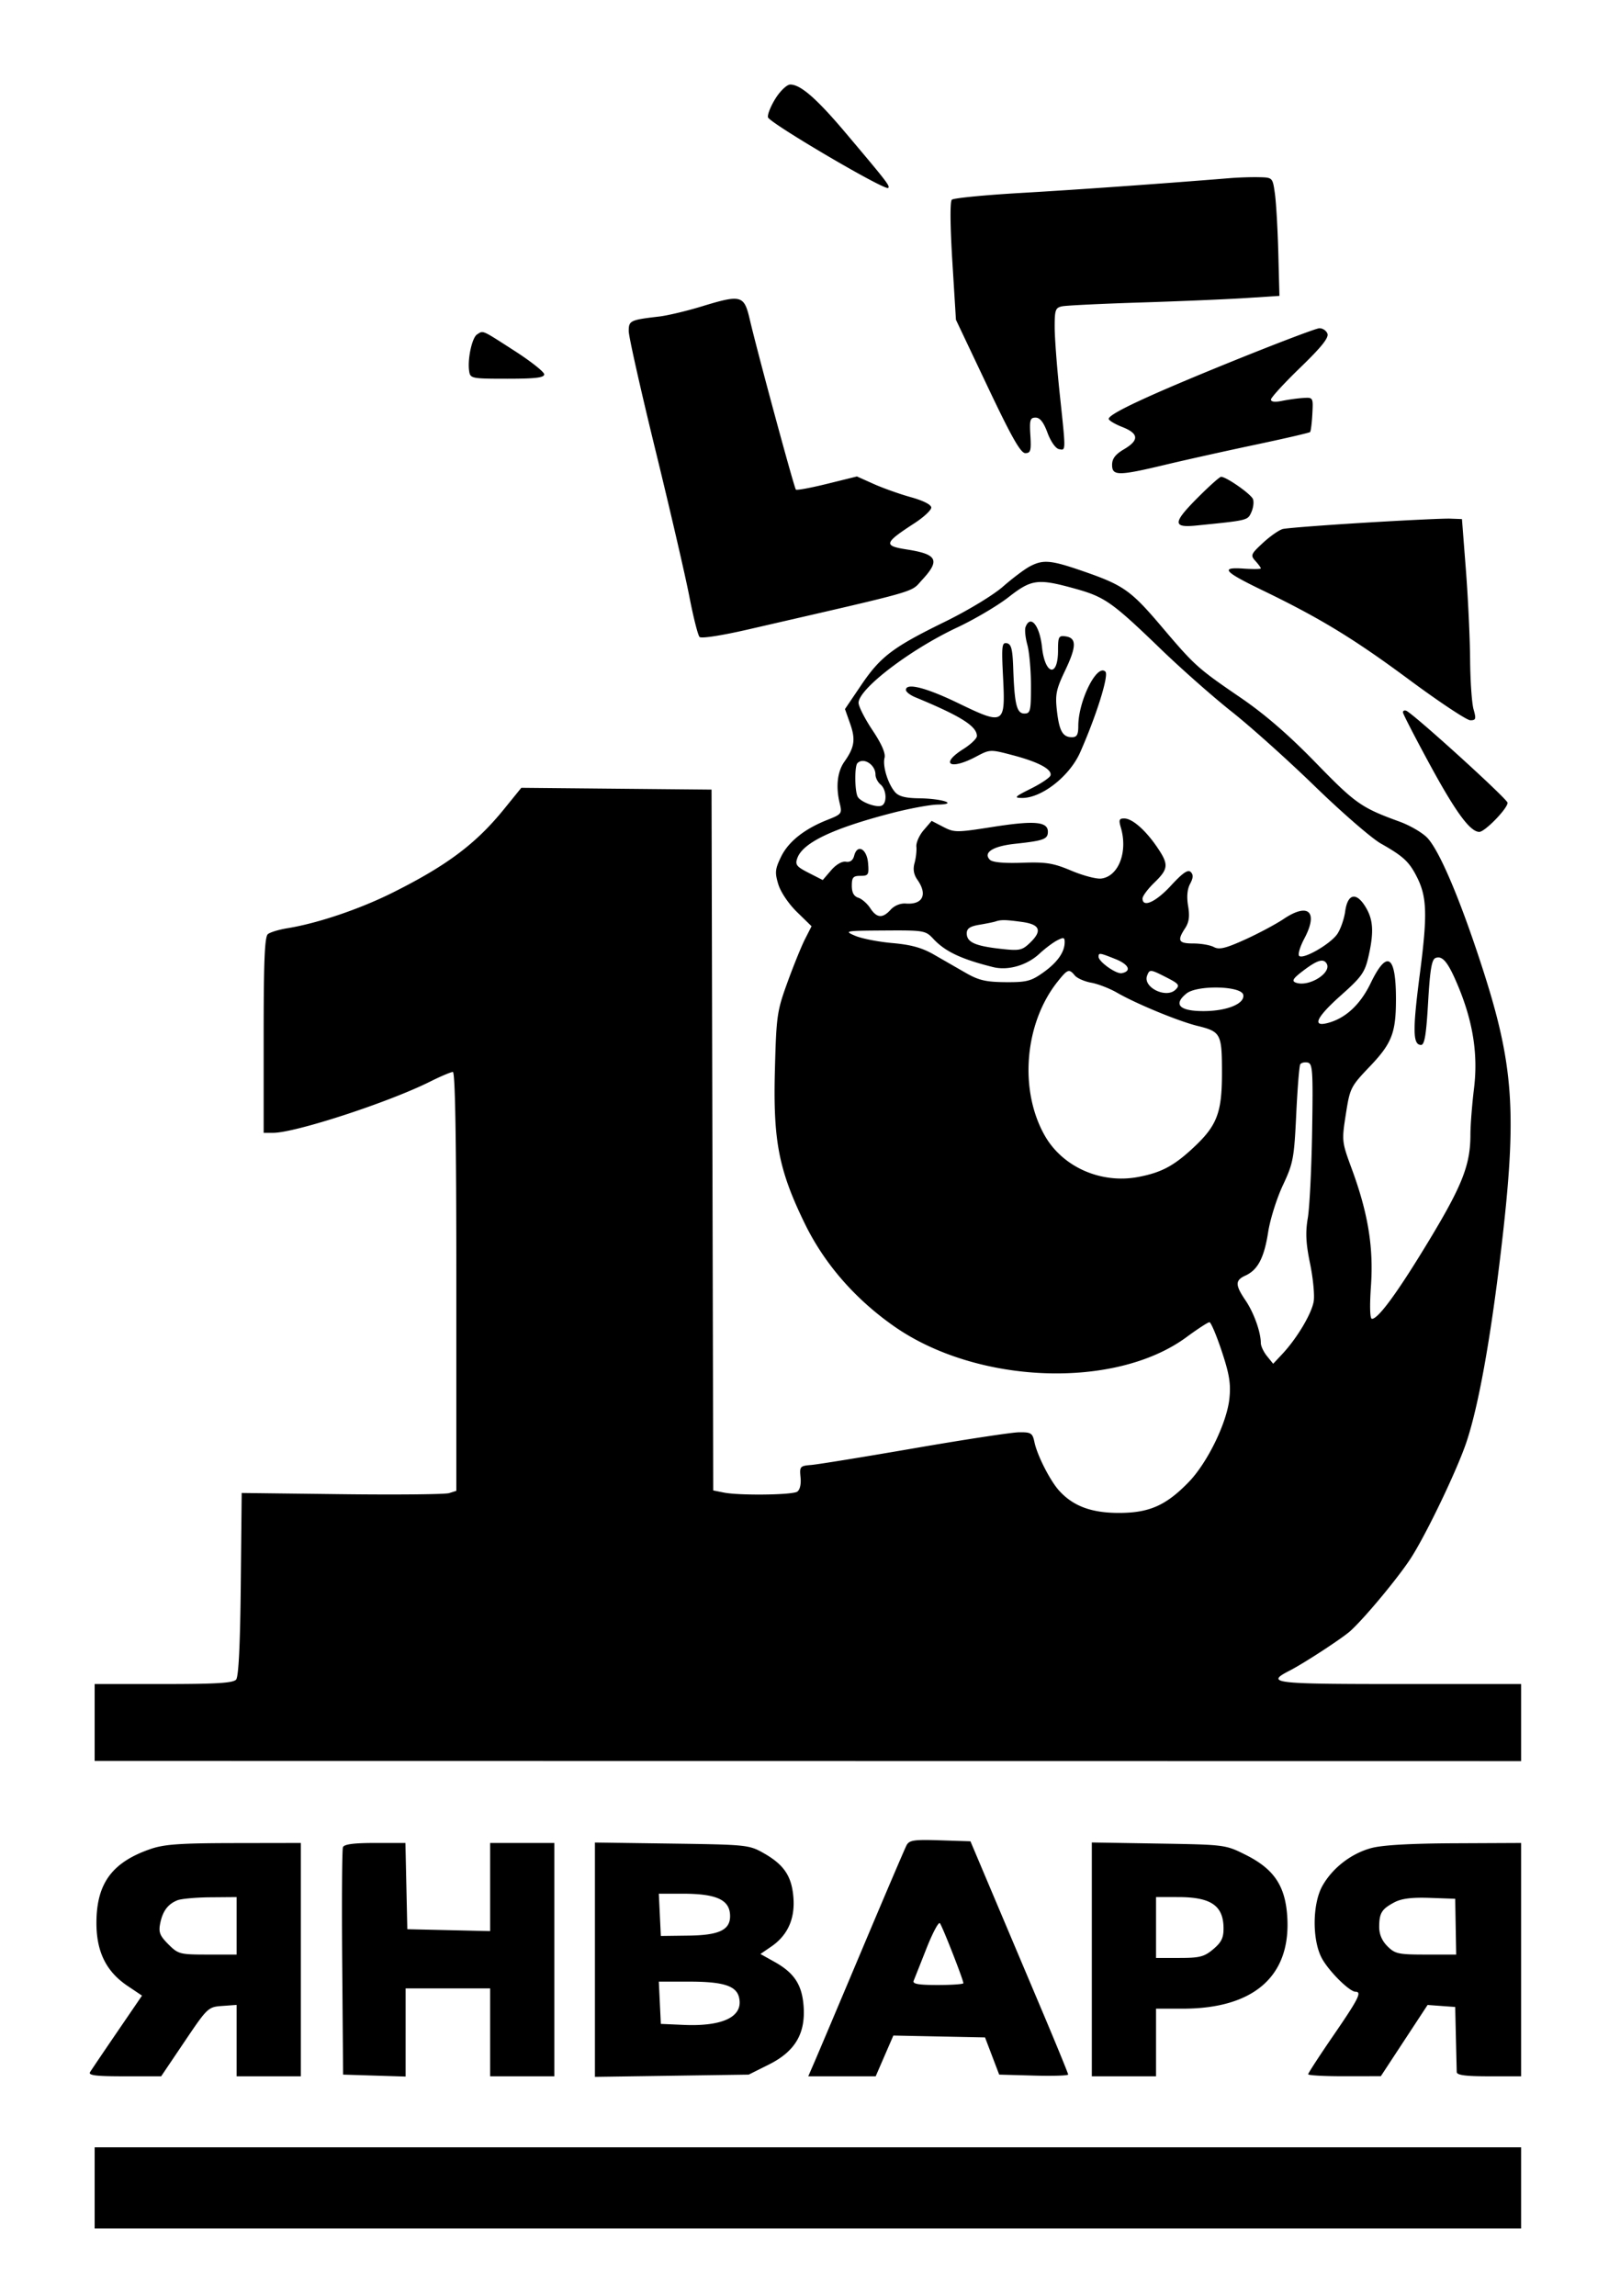 <svg width="476" height="679" xmlns="http://www.w3.org/2000/svg" xmlns:xlink="http://www.w3.org/1999/xlink"><defs><path id="a" d="M0 0h476v679H0z"/></defs><g fill="none" fill-rule="evenodd"><mask id="b" fill="#fff"><use xlink:href="#a"/></mask><g mask="url(#b)" fill="#000"><path d="M229.453 29.074c-1.414 2.24-2.432 4.761-2.262 5.601.328 1.624 34.666 21.801 35.568 20.9.581-.582-.311-1.735-12.56-16.243C241.624 29.175 236.844 25 233.791 25c-.978 0-2.913 1.818-4.338 4.074M364 52.67c-20.477 1.664-45.695 3.449-62 4.389-10.725.619-19.913 1.519-20.417 2-.557.531-.497 7.691.15 18.189l1.068 17.313 9.349 19.72c7.106 14.988 9.787 19.719 11.171 19.719 1.572 0 1.778-.72 1.501-5.25-.281-4.573-.081-5.25 1.544-5.25 1.298 0 2.371 1.367 3.525 4.491.951 2.573 2.396 4.633 3.384 4.823 2.083.402 2.074 1.005.234-16.314-.818-7.7-1.492-16.579-1.498-19.731-.01-5.145.219-5.778 2.239-6.19 1.238-.253 11.7-.759 23.25-1.126 11.55-.366 25.5-.955 31-1.309l10-.644-.334-12.76c-.184-7.017-.637-14.892-1.008-17.5-.671-4.728-.683-4.74-4.665-4.838-2.196-.053-6.018.067-8.493.268M207.5 90.639c-4.4 1.342-10.025 2.676-12.5 2.965-8.577 1.001-9 1.204-9 4.326 0 1.591 3.562 17.445 7.916 35.231 4.354 17.787 8.87 37.283 10.036 43.325 1.166 6.042 2.518 11.384 3.005 11.871.515.515 6.471-.398 14.215-2.179 51.981-11.957 48.047-10.84 51.578-14.645 5.454-5.879 4.581-7.636-4.495-9.047-6.982-1.086-6.745-1.905 2.245-7.74 2.75-1.785 5-3.875 5-4.644 0-.856-2.323-2.043-6-3.065-3.3-.917-8.247-2.674-10.994-3.904l-4.994-2.236-8.8 2.174c-4.84 1.196-9.008 1.967-9.262 1.712-.503-.503-11.36-40.556-13.63-50.283-1.692-7.251-2.497-7.468-14.32-3.861m157 16.233c-24.531 9.936-36.5 15.508-36.5 16.991 0 .458 1.8 1.541 4 2.405 4.924 1.934 5.073 3.901.5 6.599-2.536 1.497-3.5 2.764-3.5 4.599 0 3.297 1.841 3.293 15.758-.035 5.908-1.412 17.863-4.071 26.567-5.908 8.704-1.837 16.012-3.527 16.24-3.755.228-.228.532-2.631.675-5.341.259-4.902.245-4.926-2.74-4.738-1.65.104-4.462.492-6.25.863-2.065.429-3.25.284-3.25-.397 0-.589 3.901-4.843 8.669-9.453 6.265-6.058 8.492-8.841 8.031-10.041-.35-.914-1.439-1.627-2.419-1.585-.979.041-12.581 4.45-25.781 9.796m-223.362-7.978c-1.502.951-2.877 7.328-2.341 10.856.331 2.175.705 2.25 11.273 2.25 8.311 0 10.93-.312 10.93-1.302 0-.716-3.988-3.866-8.863-7-9.797-6.299-9.112-6-10.999-4.804m212.833 48.639c-7.011 7.079-7.028 8.575-.094 7.879 15.384-1.543 15.206-1.501 16.312-3.927.591-1.297.811-3.042.49-3.879-.574-1.495-7.875-6.606-9.438-6.606-.439 0-3.711 2.94-7.27 6.533m49.529 7.051c-12.1.737-22.9 1.572-24 1.856-1.1.283-3.737 2.122-5.86 4.087-3.596 3.329-3.75 3.694-2.25 5.351.886.979 1.61 1.969 1.611 2.201 0 .231-2.306.261-5.124.066-7.005-.485-5.811.904 5.449 6.339 17.144 8.276 27.146 14.363 43.465 26.45C425.75 207.57 433.932 213 434.971 213c1.655 0 1.774-.402.959-3.243-.511-1.784-.97-8.422-1.018-14.75-.048-6.329-.611-18.257-1.25-26.507l-1.162-15-3.5-.129c-1.925-.071-13.4.475-25.5 1.213m-98.801 12.889c-1.541.804-5.128 3.497-7.972 5.985-2.921 2.555-10.403 7.084-17.199 10.411-15.456 7.567-19.037 10.282-24.813 18.814l-4.739 6.999 1.527 4.326c1.651 4.679 1.303 6.976-1.706 11.247-2.089 2.966-2.578 7.391-1.365 12.348.725 2.962.561 3.181-3.586 4.818-6.898 2.722-11.616 6.472-13.788 10.96-1.765 3.645-1.863 4.647-.8 8.138.698 2.29 3.043 5.766 5.522 8.185l4.308 4.203-1.932 3.797c-1.062 2.088-3.401 7.846-5.198 12.796-3.098 8.537-3.289 9.875-3.714 26-.55 20.839 1.138 29.512 8.817 45.282 5.765 11.841 14.753 22.204 26.307 30.332 24.57 17.285 65.523 18.847 86.636 3.304 3.301-2.43 6.358-4.418 6.793-4.418.435 0 2.069 3.846 3.632 8.547 2.268 6.824 2.728 9.646 2.279 13.994-.744 7.21-6.519 19.052-12.082 24.776-6.708 6.902-11.652 9.078-20.626 9.078-8.11 0-13.496-2-17.637-6.548-2.685-2.948-6.491-10.403-7.326-14.347-.579-2.732-.988-2.995-4.586-2.948-2.173.029-16.101 2.151-30.951 4.716-14.85 2.565-28.575 4.792-30.5 4.948-3.332.27-3.484.447-3.167 3.674.201 2.054-.193 3.723-1 4.235-1.553.984-17.136 1.164-21.703.251l-3.121-.624-.254-103.626L210.5 233.5l-28.138-.265-28.139-.266-5.12 6.311c-8.307 10.238-16.852 16.645-32.89 24.662-9.803 4.9-22.189 9.088-31.213 10.553-2.475.402-5.062 1.185-5.75 1.741-.948.765-1.25 7.989-1.25 29.886V335h2.792c6.543 0 34.133-8.997 46.429-15.141 3.147-1.573 6.185-2.859 6.75-2.859.694 0 1.029 20.166 1.029 61.933v61.932l-2.129.676c-1.171.372-15.458.514-31.75.317L71.5 441.5l-.267 26.918c-.176 17.815-.64 27.368-1.372 28.25-.855 1.03-5.729 1.332-21.483 1.332H28v22.732l211 .029 211 .029V498h-36.083c-37.609 0-39.635-.251-32.337-4 4.264-2.191 15.598-9.593 17.92-11.704 4.36-3.963 14.435-16.117 18.01-21.725 4.651-7.294 13.582-25.967 16.313-34.105 3.538-10.543 7.096-30.198 10.182-56.246 4.925-41.567 3.96-55.284-6.025-85.72-6.334-19.307-12.214-33.034-15.74-36.747-1.435-1.511-5.113-3.658-8.174-4.772-11.336-4.124-13.047-5.324-24.765-17.373-8.077-8.304-15.115-14.397-22.301-19.307-12.741-8.705-13.538-9.422-23.397-21.043-9.017-10.628-11.247-12.206-23.005-16.28-9.716-3.367-11.928-3.576-15.899-1.505m-6.329 9.114c-3.228 2.523-10.068 6.559-15.199 8.969-13.973 6.562-29.171 18.17-29.171 22.279 0 1.065 1.848 4.705 4.107 8.088 2.704 4.048 3.926 6.844 3.576 8.182-.631 2.411.989 7.688 3.114 10.145 1.087 1.258 3.087 1.77 7.108 1.82 6.926.087 11.809 1.752 5.454 1.86-2.277.038-8.396 1.176-13.598 2.527-17.388 4.518-26.22 8.728-27.878 13.29-.709 1.953-.272 2.524 3.348 4.371l4.164 2.124 2.468-2.869c1.475-1.715 3.235-2.739 4.376-2.546 1.263.214 2.097-.395 2.464-1.8.932-3.564 3.754-2.031 4.107 2.231.285 3.429.097 3.742-2.25 3.742-2.165 0-2.56.453-2.56 2.933 0 2.008.602 3.123 1.911 3.539 1.05.333 2.636 1.713 3.523 3.067 1.955 2.985 3.665 3.114 6.069.457 1.075-1.187 2.882-1.922 4.434-1.804 5.054.385 6.544-2.632 3.468-7.024-1.096-1.565-1.36-3.12-.846-4.972.412-1.483.655-3.654.539-4.825-.115-1.172.854-3.366 2.153-4.876l2.362-2.746 3.428 1.772c3.279 1.696 3.917 1.697 14.666.011 12.305-1.93 16.293-1.582 16.293 1.42 0 2.211-1.219 2.66-9.705 3.569-6.552.702-9.56 2.614-7.444 4.73.753.753 4.123 1.064 9.499.878 7.151-.247 9.222.086 14.595 2.348 3.445 1.45 7.409 2.498 8.81 2.329 5.14-.618 7.949-7.865 5.836-15.056-.678-2.308-.509-2.745 1.051-2.718 2.358.04 6.272 3.476 9.693 8.51 3.469 5.105 3.366 6.386-.835 10.458-1.925 1.866-3.5 3.979-3.5 4.696 0 2.834 3.939 1.047 8.424-3.823 3.451-3.746 5.021-4.828 5.829-4.02.809.809.76 1.754-.181 3.512-.844 1.577-1.045 3.833-.586 6.553.515 3.045.277 4.794-.893 6.58-2.416 3.687-1.968 4.502 2.473 4.502 2.236 0 4.955.476 6.043 1.058 1.571.841 3.462.388 9.184-2.2 3.964-1.792 9.132-4.549 11.486-6.126 7.332-4.914 10.285-2.1 6.092 5.805-1.271 2.396-1.963 4.704-1.538 5.13 1.172 1.172 9.357-3.549 11.334-6.536.957-1.447 1.987-4.425 2.287-6.618.721-5.263 3.274-5.828 6.016-1.331 2.32 3.806 2.528 7.506.836 14.839-1.045 4.528-2.042 5.926-8 11.221-7.247 6.441-8.767 9.467-4.177 8.315 5.336-1.339 9.768-5.41 12.856-11.809 4.898-10.15 7.548-8.336 7.491 5.127-.041 9.594-1.278 12.724-7.688 19.447-5.73 6.009-5.925 6.397-7.141 14.178-1.23 7.873-1.202 8.129 1.746 16.127 4.813 13.056 6.476 23.159 5.691 34.566-.422 6.119-.312 9.807.292 9.807 1.899 0 7.764-8.06 17.011-23.379 9.743-16.139 12.111-22.214 12.116-31.089.001-2.768.48-8.921 1.063-13.674 1.223-9.975-.268-19.594-4.683-30.208-2.938-7.064-4.617-9.158-6.701-8.358-1.132.434-1.64 3.473-2.197 13.136-.553 9.581-1.049 12.572-2.086 12.572-2.455 0-2.528-4.307-.357-21.016 2.286-17.589 2.12-22.788-.917-28.737-2.276-4.46-3.993-6.045-10.625-9.804-2.75-1.559-11.525-9.169-19.5-16.91-7.975-7.742-19-17.634-24.5-21.983-5.5-4.348-14.95-12.682-21-18.519-14.506-13.996-16.662-15.515-25.48-17.959-11-3.047-12.831-2.813-19.65 2.515m5.027 8.822c-.298.775-.061 3.138.525 5.25.587 2.113 1.069 7.554 1.072 12.091.006 7.521-.167 8.25-1.949 8.25-2.268 0-2.922-2.674-3.301-13.49-.194-5.569-.578-7.053-1.889-7.303-1.469-.28-1.588.806-1.112 10.131.712 13.957.333 14.175-13.243 7.606-9.549-4.62-15.5-6.126-15.5-3.923 0 .562 1.238 1.533 2.75 2.158 13.487 5.574 18.25 8.571 18.25 11.483 0 .722-1.8 2.449-4 3.838-7.04 4.444-3.964 6.34 3.701 2.281 4.189-2.219 4.22-2.22 11-.431 7.565 1.996 11.603 4.172 11.071 5.964-.194.652-2.81 2.409-5.812 3.904-4.772 2.375-5.105 2.722-2.644 2.75 5.824.066 14.108-6.416 17.236-13.489 4.798-10.849 8.536-22.791 7.468-23.859-2.48-2.48-8.02 8.612-8.02 16.058 0 2.583-.418 3.322-1.878 3.322-2.739 0-3.772-1.834-4.457-7.915-.529-4.697-.207-6.258 2.43-11.783 3.402-7.13 3.439-9.652.145-10.122-2.036-.29-2.24.091-2.24 4.191 0 8.089-3.857 7.248-4.744-1.034-.684-6.396-3.406-9.716-4.859-5.928m111.644 25.258c.022.458 3.531 7.267 7.797 15.13C430.627 240.152 434.91 246 437.636 246c1.649 0 8.352-6.899 8.359-8.604.005-1.086-28.093-26.579-30.012-27.229-.54-.184-.965.041-.942.5m-161.374 15c-.908.908-.818 8.548.119 10.02.973 1.531 5.347 3.155 6.964 2.586 1.734-.61 1.568-4.764-.25-6.273-.825-.685-1.5-2-1.5-2.922 0-2.956-3.53-5.214-5.333-3.411m40.833 46.83c-.55.187-2.687.621-4.75.966-2.813.471-3.75 1.107-3.75 2.547 0 2.592 2.421 3.712 9.842 4.552 5.669.641 6.47.494 8.701-1.602 3.891-3.656 3.227-5.583-2.183-6.324-4.883-.669-6.226-.693-7.86-.139m-41.5 4.235c1.925.822 6.875 1.79 11 2.151 5.497.48 8.768 1.385 12.25 3.386 2.613 1.502 6.861 3.943 9.442 5.424 3.835 2.201 5.981 2.703 11.75 2.75 6.183.05 7.554-.293 11.058-2.766 4.223-2.98 6.406-6.006 6.465-8.962.03-1.529-.288-1.619-2.215-.63-1.238.635-3.6 2.41-5.25 3.944-3.708 3.447-9.289 5.06-13.701 3.96-9.439-2.354-14.167-4.587-17.683-8.351-2.311-2.474-2.754-2.55-14.5-2.476-11.677.073-11.989.129-8.616 1.57m72 6.195c0 1.476 5.217 5.178 6.85 4.861 3.001-.582 2.123-2.582-1.829-4.163-4.728-1.892-5.021-1.932-5.021-.698m60.605 4.076c-3.061 2.316-3.552 3.08-2.292 3.564 3.798 1.457 10.834-2.902 9.131-5.657-.951-1.539-2.78-.979-6.839 2.093m-72.723 3.278c-9.824 12.312-11.462 32.123-3.771 45.589 5.295 9.272 16.631 14.265 27.645 12.176 6.678-1.266 10.364-3.193 15.943-8.336 7.334-6.76 8.801-10.496 8.801-22.41 0-11.625-.312-12.221-7.29-13.938-5.576-1.372-18.073-6.528-23.71-9.783-2.2-1.27-5.642-2.607-7.65-2.971-2.007-.363-4.199-1.324-4.872-2.134-1.707-2.058-2.133-1.907-5.096 1.807m26.475-1.768c-1.327 3.457 5.671 6.888 8.428 4.131 1.296-1.296.983-1.721-2.617-3.558-4.882-2.491-5.068-2.509-5.811-.573m11.637 5.291c-3.986 3.227-2.082 5.196 5.024 5.196 6.943 0 12.285-2.18 11.784-4.808-.508-2.661-13.627-2.964-16.808-.388m33.664 20.94c-.29.47-.825 7.132-1.188 14.805-.615 12.988-.888 14.434-3.949 20.951-1.809 3.85-3.768 10.081-4.354 13.848-1.183 7.604-3.056 11.189-6.72 12.858-3.082 1.404-3.074 2.781.039 7.368 2.44 3.597 4.497 9.329 4.508 12.565.003.902.828 2.654 1.832 3.894l1.826 2.255 2.71-2.894c4.325-4.619 8.69-11.94 9.278-15.563.298-1.837-.186-6.867-1.076-11.177-1.24-5.999-1.396-9.163-.666-13.495.524-3.112 1.099-14.65 1.277-25.64.292-17.962.158-20.013-1.332-20.305-.911-.179-1.894.06-2.185.53M268.173 545.713c-.515.983-6.435 14.837-13.155 30.787s-13.048 30.913-14.062 33.25l-1.844 4.25h19.945l2.614-6.027 2.614-6.028 13.56.278 13.559.277 2.095 5.5 2.096 5.5 10.202.285c5.612.157 10.203.017 10.203-.31 0-.326-3.651-9.23-8.113-19.784L293.434 559.5l-6.341-15-8.991-.287c-7.796-.248-9.117-.049-9.929 1.5m-223.694 1.088C33.16 550.715 28.578 556.948 28.53 568.5c-.036 8.619 2.855 14.505 9.226 18.783l4.256 2.857-7.296 10.68c-4.013 5.874-7.643 11.243-8.065 11.93-.597.971 1.667 1.25 10.127 1.25h10.896l6.913-10.25c6.802-10.084 6.982-10.255 11.163-10.557l4.25-.308V614h19v-69l-19.75.033c-16.093.026-20.68.354-24.771 1.768m56.976-.543c-.266.691-.364 16.104-.219 34.25l.264 32.992 9.25.288 9.25.287V588h25v26h19v-69h-19v26.062l-12.25-.281-12.25-.281-.28-12.75-.28-12.75h-9.001c-6.308 0-9.146.376-9.484 1.258M176 579.514v34.65l22.75-.332 22.75-.332 6-3c7.712-3.856 10.846-9.154 10.23-17.291-.478-6.308-2.776-9.798-8.589-13.045l-4.181-2.336 3.168-2.164c4.856-3.316 7.07-8.167 6.598-14.455-.478-6.36-2.758-9.776-8.815-13.209-4.292-2.433-5.024-2.509-27.161-2.818l-22.75-.317v34.649m147-.089V614h19v-20h7.895c20.944 0 31.921-9.546 30.941-26.904-.528-9.336-3.859-14.357-12.336-18.596-5.97-2.985-6.098-3.002-25.75-3.325L323 544.85v34.575m82.621-32.906c-5.91 1.623-11.347 5.818-14.355 11.076-2.982 5.214-3.143 15.765-.325 21.29 1.93 3.782 8.249 10.115 10.094 10.115 1.921 0 .837 2.136-6.535 12.871-4.125 6.007-7.5 11.193-7.5 11.525 0 .332 4.837.596 10.75.586l10.75-.017 6.917-10.532 6.916-10.532 4.084.3 4.083.299.207 9c.115 4.95.227 9.563.25 10.25.031.909 2.632 1.25 9.543 1.25h9.5v-69l-19.75.089c-13.15.06-21.38.538-24.629 1.43M195.202 566.25l.298 6.25 8.262-.106c8.96-.114 12.253-1.677 12.223-5.799-.035-4.778-3.918-6.595-14.098-6.595h-6.982l.297 6.25m-142.737-4.298c-2.821 1.143-4.346 3.202-5.076 6.853-.517 2.587-.107 3.63 2.417 6.155 2.914 2.914 3.395 3.04 11.617 3.04H70v-17l-7.75.063c-4.262.035-8.666.435-9.785.889M342 570v9h6.923c5.99 0 7.339-.349 10-2.589 2.422-2.038 3.07-3.368 3.045-6.25-.058-6.649-3.733-9.161-13.402-9.161H342v9m70.523-7.456c-3.762 1.988-4.489 3.157-4.508 7.251-.01 2.18.816 4.127 2.44 5.75 2.24 2.24 3.236 2.455 11.395 2.455h8.94l-.145-8.25-.145-8.25-7.5-.265c-5.319-.188-8.366.193-10.477 1.309m-138.454 13.675a2624.475 2624.475 0 01-3.776 9.531c-.379.935 1.411 1.25 7.1 1.25 4.184 0 7.607-.24 7.607-.532 0-1.015-6.255-16.972-6.957-17.749-.388-.43-2.177 2.945-3.974 7.5m-78.867 16.031l.298 6.25 6.726.295c11.798.518 17.818-2.501 16.383-8.217-.844-3.362-4.748-4.578-14.704-4.578h-9l.297 6.25M28 647v12h422v-24H28v12m-145.238 31.707c1.244.239 3.044.23 4-.02s-.062-.446-2.262-.435c-2.2.011-2.982.216-1.738.455m12.022.031c2.905.203 7.405.201 10-.004 2.594-.206.216-.371-5.284-.369-5.5.003-7.622.171-4.716.373"/></g></g></svg>